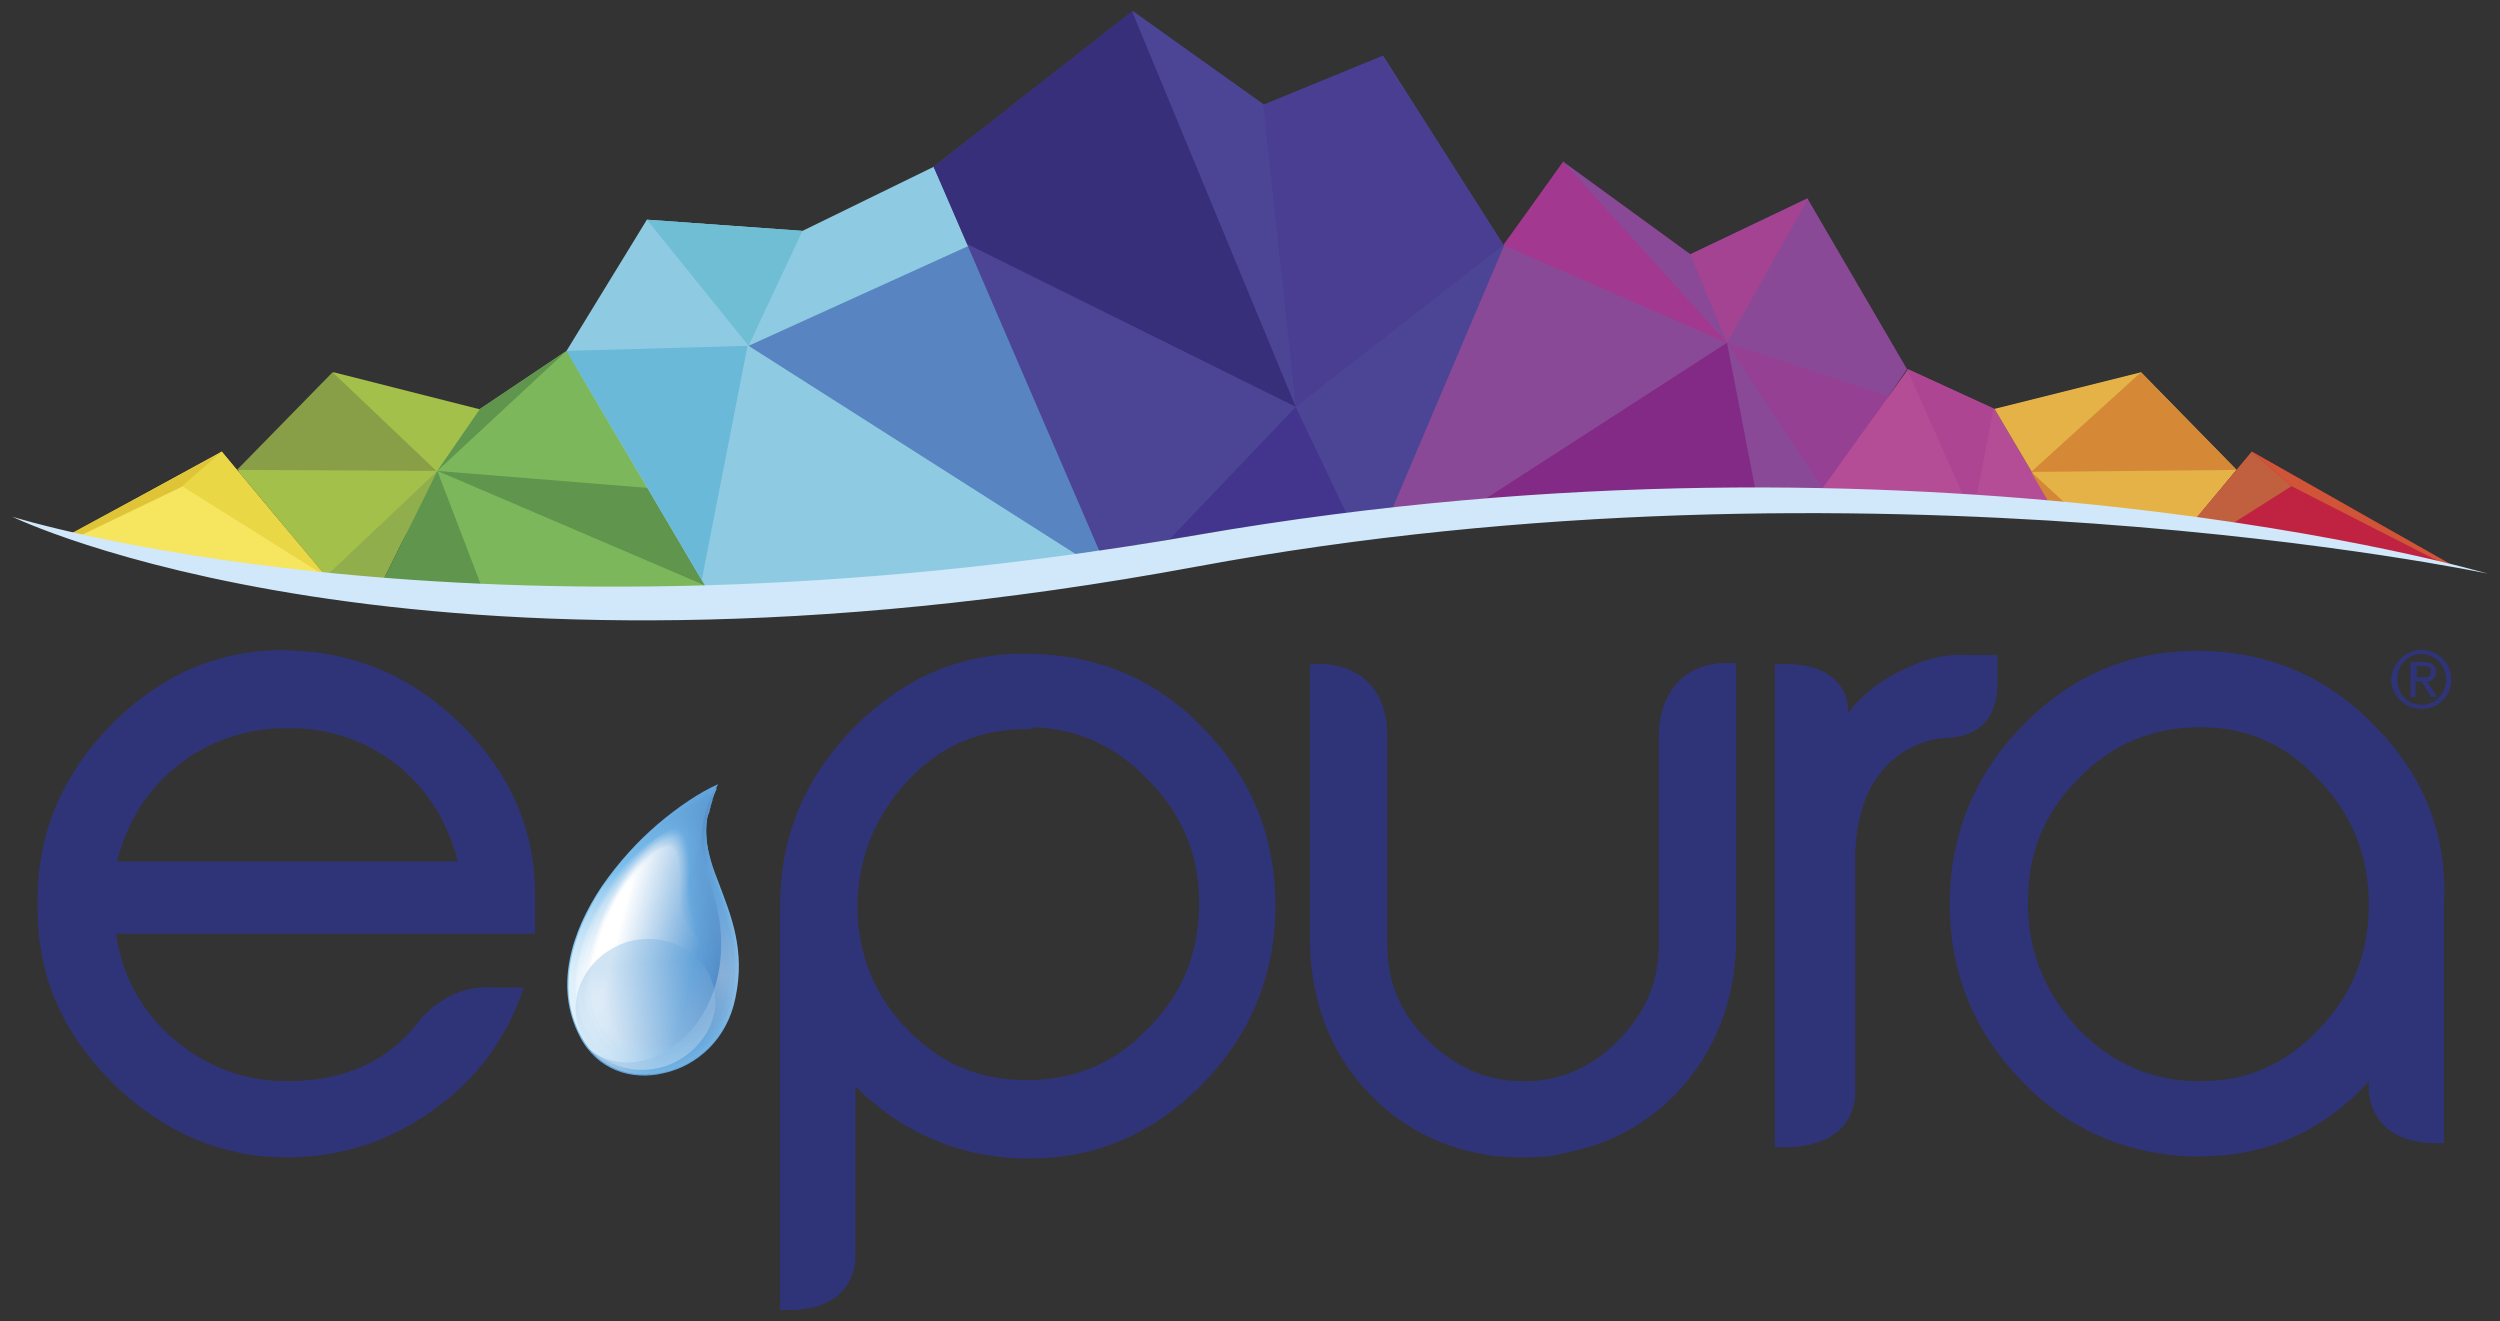 <?xml version="1.0" encoding="utf-8"?>
<!-- Generator: Adobe Illustrator 21.0.2, SVG Export Plug-In . SVG Version: 6.00 Build 0)  -->
<svg version="1.1" id="Capa_1" xmlns="http://www.w3.org/2000/svg" xmlns:xlink="http://www.w3.org/1999/xlink" x="0px" y="0px"
	 viewBox="0 0 245.8 129.9" style="enable-background:new 0 0 245.8 129.9;" xml:space="preserve">
<rect x="0" y="0" width="245.8" height="129.9" fill="#333333" stroke="none"/>
<style type="text/css">
	.st0{fill:#2F3479;}
	.st1{fill:url(#SVGID_1_);}
	.st2{fill:url(#SVGID_2_);}
	.st3{fill:url(#SVGID_3_);}
	.st4{fill:url(#SVGID_4_);}
	.st5{fill:url(#SVGID_5_);}
	.st6{fill:url(#SVGID_6_);}
	.st7{fill:url(#SVGID_7_);}
	.st8{fill:url(#SVGID_8_);}
	.st9{fill:url(#SVGID_9_);}
	.st10{fill:url(#SVGID_10_);}
	.st11{fill:url(#SVGID_11_);}
	.st12{fill:url(#SVGID_12_);}
	.st13{fill:url(#SVGID_13_);}
	.st14{fill:url(#SVGID_14_);}
	.st15{fill:url(#SVGID_15_);}
	.st16{fill:url(#SVGID_16_);}
	.st17{fill:url(#SVGID_17_);}
	.st18{fill:url(#SVGID_18_);}
	.st19{fill:url(#SVGID_19_);}
	.st20{fill:url(#SVGID_20_);}
	.st21{fill:url(#SVGID_21_);}
	.st22{fill:url(#SVGID_22_);}
	.st23{fill:url(#SVGID_23_);}
	.st24{fill:url(#SVGID_24_);}
	.st25{fill:url(#SVGID_25_);}
	.st26{fill:url(#SVGID_26_);}
	.st27{fill:url(#SVGID_27_);}
	.st28{fill:url(#SVGID_28_);}
	.st29{fill:url(#SVGID_29_);}
	.st30{fill:url(#SVGID_30_);}
	.st31{fill:url(#SVGID_31_);}
	.st32{fill:url(#SVGID_32_);}
	.st33{opacity:0.3;fill:url(#SVGID_33_);}
	.st34{opacity:0.3;fill:url(#SVGID_34_);}
	.st35{fill:#A3C04B;}
	.st36{fill:#899F47;}
	.st37{fill:#90AF4C;}
	.st38{fill:#7CB85B;}
	.st39{fill:#60954D;}
	.st40{fill:#8ECBE2;}
	.st41{fill:#70BED4;}
	.st42{fill:#6AB9D8;}
	.st43{fill:#5884C2;}
	.st44{fill:#4C4596;}
	.st45{fill:#493E92;}
	.st46{fill:#382F7B;}
	.st47{fill:#43358E;}
	.st48{fill:#8A4996;}
	.st49{fill:#A34392;}
	.st50{fill:#A2388F;}
	.st51{fill:#954092;}
	.st52{fill:#822A85;}
	.st53{fill:#B44C96;}
	.st54{fill:#AE4593;}
	.st55{fill:#E4B247;}
	.st56{fill:#D58937;}
	.st57{fill:#D48736;}
	.st58{fill:#C02341;}
	.st59{fill:#C1603E;}
	.st60{fill:#D05437;}
	.st61{fill:#F6E55E;}
	.st62{fill:#DFC438;}
	.st63{fill:#EAD745;}
	.st64{fill:#D0E8F9;}
</style>
<g>
	<g>
		<path class="st0" d="M192,72.5l-1.2,0.1c0,0-8.4,0.6-8.4,11.9v23.2c-0.1,1.6-1,5.1-7.1,5.1l-0.8,0V65.3h1.1c6.2,0,6.1,4.4,6.1,4.4
			v0.4c1.2-1.6,2.8-2.9,4.7-3.9c2.5-1.3,4.4-1.9,7-1.8h1h2v3.1C196.3,67.5,196.7,72,192,72.5"/>
		<path class="st0" d="M100.8,71.7c-4.5,0-8.3,1.6-11.5,5c-3.4,3.7-5,7.8-5,12.7c0.1,4.5,1.7,8.6,5,11.9c3.2,3.3,7,4.9,11.6,4.9
			c4.7,0,8.6-1.6,11.9-5c3.4-3.4,5-7.3,5.1-12c0.1-4.7-1.4-8.7-4.7-12.2c-3.2-3.5-7-5.3-11.5-5.5C101.4,71.7,101.1,71.7,100.8,71.7
			 M77.5,128.8l-0.8,0V89c0-6.8,2.5-12.7,7.4-17.6c5-5,10.9-7.4,17.7-7.1c6.5,0.2,12.2,2.7,16.7,7.5c4.6,4.8,6.9,10.6,6.9,17.2
			c0,6.9-2.5,12.9-7.4,17.8c-4.7,4.7-10.3,7.1-16.7,7.1c-0.3,0-0.6,0-0.9,0c-6.3-0.2-11.8-2.6-16.3-7.1v17
			C84,125.3,83.2,128.8,77.5,128.8"/>
		<path class="st0" d="M216.4,71.5c-4.7,0-8.7,1.6-12,5c-3.3,3.3-5,7.2-5,12c-0.1,4.7,1.5,8.8,4.6,12.3c3.1,3.4,7,5.3,11.5,5.5
			c0.3,0,0.6,0,0.9,0c4.5,0,8.2-1.6,11.5-5c3.5-3.6,5.1-7.8,5-12.8c-0.1-4.5-1.7-8.6-5-11.9C224.8,73.2,220.9,71.5,216.4,71.5
			 M216.2,113.7c-0.3,0-0.6,0-0.9,0c-6.6-0.3-12.2-2.8-16.7-7.6c-4.6-4.8-6.9-10.6-6.9-17.2c0-6.9,2.5-12.9,7.4-17.8
			c4.9-4.9,10.8-7.3,17.7-7.1c6.7,0.2,12.4,2.8,16.9,7.6c4.7,4.8,6.9,10.6,6.6,17.1v23.7h-0.7c-5.9,0-6.6-3.9-6.7-5.1v-1
			C228.4,111.3,222.7,113.7,216.2,113.7"/>
		<path class="st0" d="M149.8,113.8c-1.5,0-3-0.1-4.4-0.4c-4.1-0.8-7.7-2.7-10.7-5.8c-3.2-3.3-5.1-7.4-5.7-12.1
			c-0.2-1.2-0.2-2.3-0.2-3.3V65.3h1.5c1.7,0.1,5.8,1,6.1,6.6l0,21c0,3.7,1.3,6.8,4.1,9.5c2.6,2.5,5.5,3.8,8.8,3.9l0.2,0
			c0.2,0,0.4,0,0.5,0c0.1,0,0.2,0,0.2,0c3.4-0.1,6.3-1.4,8.8-3.9c2.7-2.7,4.1-5.8,4.1-9.5v-21c0.4-5.7,4.4-6.6,6.1-6.7l1.5,0v26.9
			c0,6.1-2,11.3-5.9,15.4c-3,3.1-6.6,5-10.7,5.8C152.8,113.7,151.3,113.8,149.8,113.8"/>
		<path class="st0" d="M11.5,84.7H45c-0.9-3.7-2.8-6.8-5.6-9.2c-3-2.5-6.7-3.9-10.9-3.9l-0.4,0c-4,0-7.7,1.3-10.8,3.8
			C14.4,77.8,12.5,80.8,11.5,84.7 M48.5,97.1h3c-1.7,5.1-4.8,9.2-9,12.1c-4.2,3-8.8,4.5-14,4.6h-0.3c-6.3,0-12-2.4-16.9-7.1
			c-5.1-5-7.6-10.6-7.6-17.4C3.5,82.3,6,76.2,11.1,71.1c5.2-5.2,11.4-7.6,18.4-7.1c6.3,0.4,11.8,3,16.4,7.8c4.5,4.7,6.7,10.1,6.7,16
			v4H11.4c0.6,4.1,2.5,7.6,5.5,10.2c3.3,2.9,7.1,4.3,11.4,4.3l0.3,0c5.2-0.1,9.2-1.8,12.2-5.4C40.9,100.8,43.6,96.7,48.5,97.1"/>
		<path class="st0" d="M237.5,66.6h0.6c0.5,0,0.9,0,0.9-0.6c0-0.5-0.4-0.5-0.7-0.5h-0.7V66.6z M237,65.1h1.3c0.8,0,1.2,0.3,1.2,1
			c0,0.6-0.4,0.9-0.9,0.9l1,1.5H239l-0.9-1.5h-0.6v1.5H237V65.1z M238.1,69.3c1.3,0,2.4-1.1,2.4-2.5c0-1.4-1.1-2.5-2.4-2.5
			c-1.4,0-2.4,1.1-2.4,2.5C235.7,68.2,236.7,69.3,238.1,69.3 M238.1,63.9c1.6,0,2.9,1.3,2.9,2.9c0,1.7-1.3,2.9-2.9,2.9
			c-1.6,0-3-1.3-3-2.9C235.2,65.2,236.5,63.9,238.1,63.9"/>
		<g>
			<g>
				
					<radialGradient id="SVGID_1_" cx="93.106" cy="135.247" r="12.967" gradientTransform="matrix(0.965 -0.375 0.208 0.955 -56.118 -0.808)" gradientUnits="userSpaceOnUse">
					<stop  offset="0" style="stop-color:#FFFFFF"/>
					<stop  offset="0.455" style="stop-color:#7DC2EE"/>
					<stop  offset="1" style="stop-color:#63A5DC"/>
				</radialGradient>
				<path class="st1" d="M70.6,77.1c-1.8,0.8-3.9,2.2-5.9,3.9c-2,1.7-3.9,3.8-5.5,6.1c-3.1,4.6-4.7,10-2.2,14.8
					c1.7,3.3,5.1,4.4,8.3,3.6c3.2-0.7,6.2-3.3,7-7.4c1-4.7-0.4-8-1.6-11.2C69.5,83.9,68.6,80.9,70.6,77.1z"/>
				
					<linearGradient id="SVGID_2_" gradientUnits="userSpaceOnUse" x1="84.22" y1="135.332" x2="103.294" y2="135.625" gradientTransform="matrix(0.965 -0.375 0.208 0.955 -56.118 -0.808)">
					<stop  offset="0" style="stop-color:#FFFFFF"/>
					<stop  offset="0.455" style="stop-color:#7CC1ED"/>
					<stop  offset="0.462" style="stop-color:#7CC1ED"/>
					<stop  offset="1" style="stop-color:#61A3DA"/>
				</linearGradient>
				<path class="st2" d="M64.7,81.1c2-1.7,4-3,5.8-3.6c-1.9,3.8-0.9,6.7,0.2,9.8c1.1,3.1,2.5,6.4,1.5,10.9c-0.9,4-3.8,6.5-6.9,7.2
					c-3.1,0.7-6.4-0.3-8.1-3.5c-1-1.8-1.3-3.7-1.2-5.6c0.1-3.1,1.4-6.2,3.3-9C60.8,84.9,62.7,82.8,64.7,81.1z"/>
				
					<linearGradient id="SVGID_3_" gradientUnits="userSpaceOnUse" x1="84.587" y1="135.203" x2="103.319" y2="135.78" gradientTransform="matrix(0.965 -0.375 0.208 0.955 -56.118 -0.808)">
					<stop  offset="0" style="stop-color:#FFFFFF"/>
					<stop  offset="0.455" style="stop-color:#7BC0ED"/>
					<stop  offset="0.462" style="stop-color:#7BC0ED"/>
					<stop  offset="1" style="stop-color:#60A0D8"/>
				</linearGradient>
				<path class="st3" d="M64.7,81.2c2-1.7,4-2.9,5.6-3.3c-1.9,3.8-0.8,6.7,0.3,9.7c1.1,3,2.4,6.3,1.4,10.7c-0.9,3.9-3.7,6.4-6.8,7.1
					c-3.1,0.7-6.3-0.3-8-3.4c-1-1.8-1.4-3.7-1.3-5.6c0.1-3,1.4-6.1,3.2-9C60.8,85.1,62.7,82.9,64.7,81.2z"/>
				
					<linearGradient id="SVGID_4_" gradientUnits="userSpaceOnUse" x1="84.946" y1="135.073" x2="103.326" y2="135.921" gradientTransform="matrix(0.965 -0.375 0.208 0.955 -56.118 -0.808)">
					<stop  offset="0" style="stop-color:#FFFFFF"/>
					<stop  offset="0.455" style="stop-color:#7ABFEC"/>
					<stop  offset="0.462" style="stop-color:#7ABFEC"/>
					<stop  offset="1" style="stop-color:#5E9ED6"/>
				</linearGradient>
				<path class="st4" d="M64.7,81.2c2-1.7,3.9-2.8,5.5-3c-1.8,3.8-0.7,6.6,0.4,9.6c1.1,3,2.3,6.2,1.3,10.5c-0.9,3.8-3.7,6.2-6.7,6.9
					c-3,0.7-6.2-0.3-7.9-3.3c-1-1.7-1.4-3.6-1.3-5.5c0.1-3,1.3-6.1,3.1-8.9C60.8,85.2,62.6,83,64.7,81.2z"/>
				
					<linearGradient id="SVGID_5_" gradientUnits="userSpaceOnUse" x1="85.296" y1="134.945" x2="103.315" y2="136.054" gradientTransform="matrix(0.965 -0.375 0.208 0.955 -56.118 -0.808)">
					<stop  offset="0" style="stop-color:#FFFFFF"/>
					<stop  offset="0.455" style="stop-color:#79BEEB"/>
					<stop  offset="0.462" style="stop-color:#79BDEB"/>
					<stop  offset="1" style="stop-color:#5D9CD4"/>
				</linearGradient>
				<path class="st5" d="M64.7,81.3c2-1.7,3.9-2.7,5.4-2.7c-1.7,3.7-0.5,6.5,0.5,9.4c1.1,2.9,2.2,6.1,1.3,10.3
					c-0.9,3.7-3.6,6.1-6.6,6.8c-3,0.7-6.1-0.3-7.7-3.2c-1-1.7-1.4-3.5-1.4-5.4c0.1-2.9,1.3-6,3-8.8C60.7,85.4,62.6,83.2,64.7,81.3z"
					/>
				
					<linearGradient id="SVGID_6_" gradientUnits="userSpaceOnUse" x1="85.627" y1="134.821" x2="103.408" y2="136.19" gradientTransform="matrix(0.965 -0.375 0.208 0.955 -56.118 -0.808)">
					<stop  offset="0" style="stop-color:#FFFFFF"/>
					<stop  offset="0.455" style="stop-color:#78BDEA"/>
					<stop  offset="0.462" style="stop-color:#78BCEA"/>
					<stop  offset="1" style="stop-color:#5B99D2"/>
				</linearGradient>
				<path class="st6" d="M64.7,81.4c2-1.7,3.8-2.6,5.3-2.5c-1.7,3.7-0.4,6.5,0.7,9.3c1,2.9,2.2,6,1.2,10.1c-0.8,3.6-3.5,5.9-6.4,6.7
					c-2.9,0.7-6-0.2-7.6-3.1c-1-1.7-1.4-3.5-1.4-5.3c0.1-2.9,1.2-5.9,2.9-8.8C60.7,85.5,62.6,83.3,64.7,81.4z"/>
				
					<linearGradient id="SVGID_7_" gradientUnits="userSpaceOnUse" x1="85.935" y1="134.701" x2="103.69" y2="136.344" gradientTransform="matrix(0.965 -0.375 0.208 0.955 -56.118 -0.808)">
					<stop  offset="0" style="stop-color:#FFFFFF"/>
					<stop  offset="0.455" style="stop-color:#78BBEA"/>
					<stop  offset="0.462" style="stop-color:#77BBEA"/>
					<stop  offset="1" style="stop-color:#5A97D1"/>
				</linearGradient>
				<path class="st7" d="M64.7,81.5c2-1.7,3.8-2.6,5.2-2.2c-1.6,3.7-0.2,6.4,0.8,9.2c1,2.8,2.1,5.9,1.1,9.9
					c-0.8,3.5-3.5,5.8-6.3,6.5c-2.9,0.7-5.8-0.2-7.5-3c-1-1.6-1.5-3.4-1.4-5.2c0-2.8,1.1-5.8,2.8-8.7C60.7,85.7,62.5,83.4,64.7,81.5
					z"/>
				
					<linearGradient id="SVGID_8_" gradientUnits="userSpaceOnUse" x1="86.241" y1="134.587" x2="103.965" y2="136.503" gradientTransform="matrix(0.965 -0.375 0.208 0.955 -56.118 -0.808)">
					<stop  offset="0" style="stop-color:#FFFFFF"/>
					<stop  offset="0.455" style="stop-color:#77BAE9"/>
					<stop  offset="0.462" style="stop-color:#76BAE9"/>
					<stop  offset="1" style="stop-color:#5895CF"/>
				</linearGradient>
				<path class="st8" d="M64.7,81.6c2.1-1.7,3.8-2.5,5.1-1.9c-1.6,3.6-0.1,6.3,0.9,9.1c1,2.8,2,5.8,1,9.7c-0.8,3.4-3.4,5.7-6.2,6.4
					c-2.8,0.7-5.7-0.2-7.4-2.8c-1-1.6-1.5-3.3-1.5-5.2c0-2.8,1.1-5.8,2.7-8.6C60.7,85.8,62.5,83.5,64.7,81.6z"/>
				
					<linearGradient id="SVGID_9_" gradientUnits="userSpaceOnUse" x1="86.544" y1="134.481" x2="104.232" y2="136.668" gradientTransform="matrix(0.965 -0.375 0.208 0.955 -56.118 -0.808)">
					<stop  offset="0" style="stop-color:#FFFFFF"/>
					<stop  offset="0.455" style="stop-color:#76B9E8"/>
					<stop  offset="0.462" style="stop-color:#75B9E8"/>
					<stop  offset="1" style="stop-color:#5792CD"/>
				</linearGradient>
				<path class="st9" d="M64.6,81.7c2.1-1.7,3.7-2.4,5-1.6c-1.5,3.6,0.1,6.3,1,9c1,2.7,1.9,5.7,0.9,9.5c-0.8,3.3-3.4,5.5-6.1,6.2
					c-2.8,0.7-5.6-0.2-7.2-2.7c-1-1.5-1.5-3.2-1.5-5.1c0-2.7,1-5.7,2.6-8.5C60.7,86,62.4,83.6,64.6,81.7z"/>
				
					<linearGradient id="SVGID_10_" gradientUnits="userSpaceOnUse" x1="86.846" y1="134.383" x2="104.492" y2="136.841" gradientTransform="matrix(0.965 -0.375 0.208 0.955 -56.118 -0.808)">
					<stop  offset="0" style="stop-color:#FFFFFF"/>
					<stop  offset="0.455" style="stop-color:#75B8E8"/>
					<stop  offset="0.462" style="stop-color:#74B8E7"/>
					<stop  offset="1" style="stop-color:#5590CB"/>
				</linearGradient>
				<path class="st10" d="M64.6,81.8c2.1-1.7,3.7-2.3,4.9-1.3c-1.4,3.6,0.2,6.2,1.1,8.8c0.9,2.7,1.8,5.6,0.9,9.3
					c-0.8,3.3-3.3,5.4-6,6.1c-2.7,0.7-5.5-0.1-7.1-2.6c-1-1.5-1.6-3.2-1.6-5c0-2.7,0.9-5.6,2.5-8.5C60.7,86.1,62.4,83.7,64.6,81.8z"
					/>
				
					<linearGradient id="SVGID_11_" gradientUnits="userSpaceOnUse" x1="87.147" y1="134.292" x2="104.743" y2="137.02" gradientTransform="matrix(0.965 -0.375 0.208 0.955 -56.118 -0.808)">
					<stop  offset="0" style="stop-color:#FFFFFF"/>
					<stop  offset="0.455" style="stop-color:#74B7E7"/>
					<stop  offset="0.462" style="stop-color:#73B7E7"/>
					<stop  offset="1" style="stop-color:#548DC9"/>
				</linearGradient>
				<path class="st11" d="M64.6,81.9c2.1-1.7,3.6-2.2,4.8-1.1c-1.4,3.5,0.3,6.1,1.2,8.7c0.9,2.6,1.7,5.5,0.8,9.1
					c-0.8,3.2-3.2,5.3-5.9,5.9c-2.6,0.7-5.4-0.1-7-2.5c-1-1.5-1.6-3.1-1.6-4.9c0-2.6,0.9-5.6,2.4-8.4C60.6,86.3,62.4,83.8,64.6,81.9
					z"/>
				
					<linearGradient id="SVGID_12_" gradientUnits="userSpaceOnUse" x1="87.446" y1="134.209" x2="104.986" y2="137.205" gradientTransform="matrix(0.965 -0.375 0.208 0.955 -56.118 -0.808)">
					<stop  offset="0" style="stop-color:#FFFFFF"/>
					<stop  offset="0.455" style="stop-color:#73B6E6"/>
					<stop  offset="0.462" style="stop-color:#72B6E6"/>
					<stop  offset="1" style="stop-color:#528BC7"/>
				</linearGradient>
				<path class="st12" d="M64.6,82c2.1-1.6,3.6-2.1,4.7-0.8c-1.3,3.5,0.5,6.1,1.3,8.6c0.9,2.6,1.7,5.3,0.7,8.9
					c-0.8,3.1-3.2,5.1-5.7,5.8c-2.6,0.7-5.2-0.1-6.8-2.4c-1-1.4-1.6-3-1.6-4.8c0-2.6,0.8-5.5,2.2-8.3C60.6,86.4,62.3,84,64.6,82z"/>
				
					<linearGradient id="SVGID_13_" gradientUnits="userSpaceOnUse" x1="87.744" y1="134.135" x2="105.22" y2="137.397" gradientTransform="matrix(0.965 -0.375 0.208 0.955 -56.118 -0.808)">
					<stop  offset="0" style="stop-color:#FFFFFF"/>
					<stop  offset="0.455" style="stop-color:#72B5E5"/>
					<stop  offset="0.462" style="stop-color:#71B4E5"/>
					<stop  offset="1" style="stop-color:#5189C5"/>
				</linearGradient>
				<path class="st13" d="M64.6,82.1c2.1-1.6,3.5-2,4.6-0.5c-1.2,3.5,0.6,6,1.4,8.5c0.8,2.5,1.6,5.2,0.6,8.6c-0.8,3-3.1,5-5.6,5.6
					c-2.5,0.7-5.1-0.1-6.7-2.3c-1-1.4-1.6-3-1.7-4.8c-0.1-2.5,0.8-5.4,2.1-8.3C60.6,86.6,62.3,84.1,64.6,82.1z"/>
				
					<linearGradient id="SVGID_14_" gradientUnits="userSpaceOnUse" x1="88.04" y1="134.069" x2="105.448" y2="137.596" gradientTransform="matrix(0.965 -0.375 0.208 0.955 -56.118 -0.808)">
					<stop  offset="0" style="stop-color:#FFFFFF"/>
					<stop  offset="0.455" style="stop-color:#71B4E5"/>
					<stop  offset="0.462" style="stop-color:#70B3E4"/>
					<stop  offset="1" style="stop-color:#4F86C3"/>
				</linearGradient>
				<path class="st14" d="M64.6,82.2c2.1-1.6,3.5-1.9,4.5-0.2c-1.2,3.4,0.8,5.9,1.6,8.3c0.8,2.5,1.5,5.1,0.5,8.4
					c-0.8,2.9-3.1,4.8-5.5,5.5c-2.5,0.7-5-0.1-6.6-2.2c-1-1.4-1.7-2.9-1.7-4.7c-0.1-2.4,0.7-5.3,2-8.2
					C60.6,86.7,62.2,84.2,64.6,82.2z"/>
				
					<linearGradient id="SVGID_15_" gradientUnits="userSpaceOnUse" x1="88.334" y1="134.011" x2="105.665" y2="137.801" gradientTransform="matrix(0.965 -0.375 0.208 0.955 -56.118 -0.808)">
					<stop  offset="0" style="stop-color:#FFFFFF"/>
					<stop  offset="0.455" style="stop-color:#70B3E4"/>
					<stop  offset="0.462" style="stop-color:#6FB2E4"/>
					<stop  offset="1" style="stop-color:#4E84C1"/>
				</linearGradient>
				<path class="st15" d="M64.6,82.3c2.1-1.6,3.4-1.9,4.4,0.1c-1.1,3.4,0.9,5.9,1.7,8.2c0.8,2.4,1.4,5,0.5,8.2
					c-0.8,2.8-3,4.7-5.4,5.4c-2.4,0.7-4.9,0-6.4-2c-1-1.3-1.7-2.8-1.8-4.6c-0.1-2.4,0.6-5.3,1.9-8.1C60.6,86.9,62.2,84.3,64.6,82.3z
					"/>
				
					<linearGradient id="SVGID_16_" gradientUnits="userSpaceOnUse" x1="88.624" y1="133.961" x2="105.874" y2="138.012" gradientTransform="matrix(0.965 -0.375 0.208 0.955 -56.118 -0.808)">
					<stop  offset="0" style="stop-color:#FFFFFF"/>
					<stop  offset="0.455" style="stop-color:#6FB2E3"/>
					<stop  offset="0.462" style="stop-color:#6EB1E3"/>
					<stop  offset="1" style="stop-color:#4C82BF"/>
				</linearGradient>
				<path class="st16" d="M64.5,82.4c2.1-1.6,3.4-1.8,4.3,0.4c-1.1,3.4,1.1,5.8,1.8,8.1c0.8,2.4,1.3,4.9,0.4,8
					c-0.8,2.7-2.9,4.6-5.3,5.2c-2.4,0.7-4.8,0-6.3-1.9c-1-1.3-1.7-2.8-1.8-4.5c-0.1-2.3,0.6-5.2,1.8-8.1
					C60.5,87,62.2,84.4,64.5,82.4z"/>
				
					<linearGradient id="SVGID_17_" gradientUnits="userSpaceOnUse" x1="88.909" y1="133.918" x2="106.075" y2="138.23" gradientTransform="matrix(0.965 -0.375 0.208 0.955 -56.118 -0.808)">
					<stop  offset="0" style="stop-color:#FFFFFF"/>
					<stop  offset="0.455" style="stop-color:#6FB0E3"/>
					<stop  offset="0.462" style="stop-color:#6EB0E2"/>
					<stop  offset="1" style="stop-color:#4B7FBE"/>
				</linearGradient>
				<path class="st17" d="M64.5,82.5c2.1-1.6,3.4-1.7,4.2,0.6c-1,3.3,1.2,5.7,1.9,8c0.7,2.3,1.2,4.8,0.3,7.8
					c-0.8,2.6-2.9,4.4-5.2,5.1c-2.3,0.7-4.7,0-6.2-1.8c-1-1.2-1.8-2.7-1.8-4.4c-0.1-2.3,0.5-5.1,1.7-8
					C60.5,87.1,62.1,84.5,64.5,82.5z"/>
				
					<linearGradient id="SVGID_18_" gradientUnits="userSpaceOnUse" x1="89.19" y1="133.883" x2="106.267" y2="138.452" gradientTransform="matrix(0.965 -0.375 0.208 0.955 -56.118 -0.808)">
					<stop  offset="0" style="stop-color:#FFFFFF"/>
					<stop  offset="0.455" style="stop-color:#6EAFE2"/>
					<stop  offset="0.462" style="stop-color:#6DAFE1"/>
					<stop  offset="1" style="stop-color:#497DBC"/>
				</linearGradient>
				<path class="st18" d="M64.5,82.5c2.1-1.6,3.3-1.6,4.1,0.9c-0.9,3.3,1.3,5.7,2,7.8c0.7,2.3,1.2,4.7,0.2,7.6
					c-0.8,2.5-2.8,4.3-5,4.9c-2.3,0.7-4.5,0.1-6-1.7c-1-1.2-1.8-2.6-1.9-4.3c-0.1-2.2,0.4-5.1,1.6-7.9
					C60.5,87.3,62.1,84.7,64.5,82.5z"/>
				
					<linearGradient id="SVGID_19_" gradientUnits="userSpaceOnUse" x1="89.466" y1="133.855" x2="106.451" y2="138.681" gradientTransform="matrix(0.965 -0.375 0.208 0.955 -56.118 -0.808)">
					<stop  offset="0" style="stop-color:#FFFFFF"/>
					<stop  offset="0.455" style="stop-color:#6DAEE1"/>
					<stop  offset="0.462" style="stop-color:#6CAEE1"/>
					<stop  offset="1" style="stop-color:#487BBA"/>
				</linearGradient>
				<path class="st19" d="M64.5,82.6c2.1-1.6,3.3-1.5,4,1.2c-0.9,3.3,1.5,5.6,2.1,7.7c0.7,2.2,1.1,4.6,0.2,7.4
					c-0.8,2.4-2.8,4.1-4.9,4.8c-2.2,0.7-4.4,0.1-5.9-1.6c-1-1.2-1.8-2.6-1.9-4.3c-0.2-2.2,0.4-5,1.5-7.8
					C60.5,87.4,62.1,84.8,64.5,82.6z"/>
				
					<linearGradient id="SVGID_20_" gradientUnits="userSpaceOnUse" x1="89.734" y1="133.833" x2="106.628" y2="138.916" gradientTransform="matrix(0.965 -0.375 0.208 0.955 -56.118 -0.808)">
					<stop  offset="0" style="stop-color:#FFFFFF"/>
					<stop  offset="0.455" style="stop-color:#6CADE1"/>
					<stop  offset="0.462" style="stop-color:#6BADE0"/>
					<stop  offset="1" style="stop-color:#4678B8"/>
				</linearGradient>
				<path class="st20" d="M64.5,82.7c2.1-1.6,3.2-1.4,3.8,1.5c-0.8,3.2,1.6,5.5,2.2,7.6c0.7,2.2,1,4.5,0.1,7.2
					c-0.8,2.4-2.7,4-4.8,4.6c-2.2,0.6-4.3,0.1-5.8-1.5c-1.1-1.1-1.8-2.5-2-4.2c-0.2-2.1,0.3-4.9,1.4-7.8
					C60.5,87.6,62,84.9,64.5,82.7z"/>
				
					<linearGradient id="SVGID_21_" gradientUnits="userSpaceOnUse" x1="89.994" y1="133.818" x2="106.799" y2="139.156" gradientTransform="matrix(0.965 -0.375 0.208 0.955 -56.118 -0.808)">
					<stop  offset="0" style="stop-color:#FFFFFF"/>
					<stop  offset="0.455" style="stop-color:#6BACE0"/>
					<stop  offset="0.462" style="stop-color:#6AABDF"/>
					<stop  offset="1" style="stop-color:#4576B6"/>
				</linearGradient>
				<path class="st21" d="M64.5,82.8c2.1-1.6,3.2-1.3,3.7,1.8c-0.7,3.2,1.8,5.5,2.4,7.5c0.6,2.1,0.9,4.4,0,7
					c-0.8,2.3-2.6,3.9-4.7,4.5c-2.1,0.6-4.2,0.1-5.7-1.3c-1.1-1.1-1.9-2.4-2-4.1c-0.2-2.1,0.2-4.9,1.3-7.7
					C60.4,87.7,62,85,64.5,82.8z"/>
				
					<linearGradient id="SVGID_22_" gradientUnits="userSpaceOnUse" x1="90.245" y1="133.807" x2="106.963" y2="139.403" gradientTransform="matrix(0.965 -0.375 0.208 0.955 -56.118 -0.808)">
					<stop  offset="0" style="stop-color:#FFFFFF"/>
					<stop  offset="0.455" style="stop-color:#6AABDF"/>
					<stop  offset="0.462" style="stop-color:#69AADE"/>
					<stop  offset="1" style="stop-color:#4374B4"/>
				</linearGradient>
				<path class="st22" d="M64.5,82.9c2.1-1.6,3.1-1.2,3.6,2.1c-0.7,3.2,1.9,5.4,2.5,7.3c0.6,2.1,0.8,4.3-0.1,6.8
					c-0.8,2.2-2.6,3.7-4.6,4.3c-2.1,0.6-4.1,0.2-5.5-1.2c-1.1-1.1-1.9-2.4-2-4c-0.2-2,0.2-4.8,1.2-7.6
					C60.4,87.9,61.9,85.1,64.5,82.9z"/>
				
					<linearGradient id="SVGID_23_" gradientUnits="userSpaceOnUse" x1="90.484" y1="133.801" x2="107.122" y2="139.656" gradientTransform="matrix(0.965 -0.375 0.208 0.955 -56.118 -0.808)">
					<stop  offset="0" style="stop-color:#FFFFFF"/>
					<stop  offset="0.455" style="stop-color:#69AADE"/>
					<stop  offset="0.462" style="stop-color:#68A9DE"/>
					<stop  offset="1" style="stop-color:#4271B2"/>
				</linearGradient>
				<path class="st23" d="M64.4,83c2.2-1.6,3.1-1.2,3.5,2.3c-0.6,3.1,2,5.3,2.6,7.2c0.6,2,0.7,4.2-0.2,6.5c-0.8,2.1-2.5,3.6-4.5,4.2
					c-2,0.6-4,0.2-5.4-1.1c-1.1-1-1.9-2.3-2.1-3.9c-0.2-2,0.1-4.7,1.1-7.6C60.4,88,61.9,85.2,64.4,83z"/>
				
					<linearGradient id="SVGID_24_" gradientUnits="userSpaceOnUse" x1="90.712" y1="133.799" x2="107.277" y2="139.916" gradientTransform="matrix(0.965 -0.375 0.208 0.955 -56.118 -0.808)">
					<stop  offset="0" style="stop-color:#FFFFFF"/>
					<stop  offset="0.455" style="stop-color:#68A9DE"/>
					<stop  offset="0.462" style="stop-color:#67A8DD"/>
					<stop  offset="1" style="stop-color:#406FB0"/>
				</linearGradient>
				<path class="st24" d="M64.4,83.1c2.2-1.6,3-1.1,3.4,2.6c-0.6,3.1,2.2,5.3,2.7,7.1c0.6,2,0.6,4.1-0.2,6.3c-0.8,2-2.5,3.4-4.3,4.1
					c-1.9,0.6-3.9,0.2-5.3-1c-1.1-1-1.9-2.2-2.1-3.9c-0.2-1.9,0-4.6,0.9-7.5C60.4,88.2,61.9,85.4,64.4,83.1z"/>
				
					<linearGradient id="SVGID_25_" gradientUnits="userSpaceOnUse" x1="90.926" y1="133.799" x2="107.43" y2="140.183" gradientTransform="matrix(0.965 -0.375 0.208 0.955 -56.118 -0.808)">
					<stop  offset="0" style="stop-color:#FFFFFF"/>
					<stop  offset="0.455" style="stop-color:#67A8DD"/>
					<stop  offset="0.462" style="stop-color:#66A7DC"/>
					<stop  offset="1" style="stop-color:#3F6CAE"/>
				</linearGradient>
				<path class="st25" d="M64.4,83.2c2.2-1.6,3-1,3.3,2.9c-0.5,3.1,2.3,5.2,2.8,7c0.5,1.9,0.6,4-0.3,6.1c-0.8,1.9-2.4,3.3-4.2,3.9
					c-1.9,0.6-3.8,0.3-5.1-0.9c-1.1-0.9-2-2.2-2.2-3.8c-0.2-1.9,0-4.6,0.8-7.4C60.3,88.3,61.8,85.5,64.4,83.2z"/>
				
					<linearGradient id="SVGID_26_" gradientUnits="userSpaceOnUse" x1="91.127" y1="133.801" x2="107.581" y2="140.459" gradientTransform="matrix(0.965 -0.375 0.208 0.955 -56.118 -0.808)">
					<stop  offset="0" style="stop-color:#FFFFFF"/>
					<stop  offset="0.455" style="stop-color:#66A7DC"/>
					<stop  offset="0.462" style="stop-color:#65A6DB"/>
					<stop  offset="1" style="stop-color:#3D6AAC"/>
				</linearGradient>
				<path class="st26" d="M64.4,83.3c2.2-1.6,3-0.9,3.2,3.2c-0.4,3,2.5,5.2,2.9,6.8c0.5,1.9,0.5,3.9-0.4,5.9
					c-0.8,1.8-2.3,3.2-4.1,3.8c-1.8,0.6-3.7,0.3-5-0.8c-1.1-0.9-2-2.1-2.2-3.7c-0.3-1.8-0.1-4.5,0.7-7.3
					C60.3,88.5,61.8,85.6,64.4,83.3z"/>
				
					<linearGradient id="SVGID_27_" gradientUnits="userSpaceOnUse" x1="91.313" y1="133.804" x2="107.732" y2="140.744" gradientTransform="matrix(0.965 -0.375 0.208 0.955 -56.118 -0.808)">
					<stop  offset="0" style="stop-color:#FFFFFF"/>
					<stop  offset="0.455" style="stop-color:#66A5DC"/>
					<stop  offset="0.462" style="stop-color:#64A5DB"/>
					<stop  offset="1" style="stop-color:#3C68AB"/>
				</linearGradient>
				<path class="st27" d="M64.4,83.4c2.2-1.5,2.9-0.8,3.1,3.5c-0.4,3,2.6,5.1,3,6.7c0.5,1.8,0.4,3.8-0.5,5.7c-0.8,1.7-2.3,3-4,3.6
					c-1.8,0.6-3.6,0.3-4.9-0.7c-1.1-0.8-2-2-2.2-3.6c-0.3-1.8-0.2-4.4,0.6-7.3C60.3,88.6,61.7,85.7,64.4,83.4z"/>
				
					<linearGradient id="SVGID_28_" gradientUnits="userSpaceOnUse" x1="91.486" y1="133.809" x2="107.882" y2="141.038" gradientTransform="matrix(0.965 -0.375 0.208 0.955 -56.118 -0.808)">
					<stop  offset="0" style="stop-color:#FFFFFF"/>
					<stop  offset="0.455" style="stop-color:#65A4DB"/>
					<stop  offset="0.462" style="stop-color:#63A4DA"/>
					<stop  offset="1" style="stop-color:#3A65A9"/>
				</linearGradient>
				<path class="st28" d="M64.4,83.5c2.2-1.5,2.9-0.7,3,3.8c-0.3,3,2.7,5,3.1,6.6c0.5,1.8,0.3,3.7-0.6,5.5c-0.8,1.6-2.2,2.9-3.9,3.5
					c-1.7,0.6-3.4,0.4-4.7-0.5c-1.1-0.8-2-2-2.3-3.5c-0.3-1.7-0.2-4.4,0.5-7.2C60.3,88.8,61.7,85.8,64.4,83.5z"/>
				
					<linearGradient id="SVGID_29_" gradientUnits="userSpaceOnUse" x1="91.646" y1="133.816" x2="108.032" y2="141.344" gradientTransform="matrix(0.965 -0.375 0.208 0.955 -56.118 -0.808)">
					<stop  offset="0" style="stop-color:#FFFFFF"/>
					<stop  offset="0.455" style="stop-color:#64A3DA"/>
					<stop  offset="0.462" style="stop-color:#62A2D9"/>
					<stop  offset="1" style="stop-color:#3963A7"/>
				</linearGradient>
				<path class="st29" d="M64.4,83.6c2.2-1.5,2.8-0.6,2.9,4c-0.2,2.9,2.9,5,3.3,6.5c0.4,1.7,0.2,3.6-0.6,5.3
					c-0.8,1.5-2.2,2.8-3.8,3.3c-1.7,0.6-3.3,0.4-4.6-0.4c-1.2-0.7-2.1-1.9-2.3-3.5c-0.3-1.7-0.3-4.3,0.4-7.1
					C60.2,88.9,61.7,85.9,64.4,83.6z"/>
				
					<linearGradient id="SVGID_30_" gradientUnits="userSpaceOnUse" x1="91.795" y1="133.824" x2="108.185" y2="141.661" gradientTransform="matrix(0.965 -0.375 0.208 0.955 -56.118 -0.808)">
					<stop  offset="0" style="stop-color:#FFFFFF"/>
					<stop  offset="0.455" style="stop-color:#63A2D9"/>
					<stop  offset="0.462" style="stop-color:#61A1D8"/>
					<stop  offset="1" style="stop-color:#3761A5"/>
				</linearGradient>
				<path class="st30" d="M64.3,83.7c2.2-1.5,2.8-0.6,2.8,4.3c-0.2,2.9,3,4.9,3.4,6.3c0.4,1.7,0.1,3.5-0.7,5.1
					c-0.8,1.5-2.1,2.6-3.7,3.2c-1.6,0.6-3.2,0.4-4.5-0.3c-1.2-0.7-2.1-1.8-2.4-3.4c-0.3-1.6-0.4-4.2,0.3-7.1
					C60.2,89,61.6,86,64.3,83.7z"/>
				
					<linearGradient id="SVGID_31_" gradientUnits="userSpaceOnUse" x1="91.934" y1="133.835" x2="108.338" y2="141.991" gradientTransform="matrix(0.965 -0.375 0.208 0.955 -56.118 -0.808)">
					<stop  offset="0" style="stop-color:#FFFFFF"/>
					<stop  offset="0.455" style="stop-color:#62A1D9"/>
					<stop  offset="0.462" style="stop-color:#60A0D8"/>
					<stop  offset="1" style="stop-color:#365EA3"/>
				</linearGradient>
				<path class="st31" d="M64.3,83.8c2.2-1.5,2.7-0.5,2.7,4.6c-0.1,2.9,3.2,4.8,3.5,6.2c0.4,1.6,0.1,3.4-0.8,4.9
					c-0.8,1.4-2,2.5-3.5,3c-1.6,0.6-3.1,0.5-4.4-0.2c-1.2-0.7-2.1-1.8-2.4-3.3c-0.3-1.6-0.4-4.2,0.2-7
					C60.2,89.2,61.6,86.2,64.3,83.8z"/>
				
					<linearGradient id="SVGID_32_" gradientUnits="userSpaceOnUse" x1="92.065" y1="133.85" x2="108.49" y2="142.334" gradientTransform="matrix(0.965 -0.375 0.208 0.955 -56.118 -0.808)">
					<stop  offset="0" style="stop-color:#FFFFFF"/>
					<stop  offset="0.462" style="stop-color:#5F9FD7"/>
					<stop  offset="1" style="stop-color:#345CA1"/>
				</linearGradient>
				<path class="st32" d="M66.9,88.7c-0.1,2.8,3.3,4.8,3.6,6.1c0.7,3-1.3,6.4-4.3,7.6c-1.5,0.6-3,0.5-4.2-0.1s-2.1-1.7-2.4-3.2
					c-0.3-1.5-0.5-4.1,0.1-6.9c0.6-2.8,2-5.9,4.7-8.3C66.5,82.3,67,83.5,66.9,88.7z"/>
			</g>
			
				<radialGradient id="SVGID_33_" cx="112.573" cy="106.68" r="15.31" gradientTransform="matrix(0.988 -0.157 0.157 0.988 -57.184 8.055)" gradientUnits="userSpaceOnUse">
				<stop  offset="0" style="stop-color:#FFFFFF"/>
				<stop  offset="0.455" style="stop-color:#7CBAE8"/>
				<stop  offset="1" style="stop-color:#487DBC"/>
			</radialGradient>
			<path class="st33" d="M69.6,86.2c5.1,13.4-6,21.8-11.9,16.8c3.9,5.1,13,2.8,14.6-4.8c2-9.3-5.7-13.4-1.7-21.1
				C70.6,77.1,67.7,81.2,69.6,86.2z"/>
			
				<linearGradient id="SVGID_34_" gradientUnits="userSpaceOnUse" x1="105.143" y1="104.313" x2="104.619" y2="114.577" gradientTransform="matrix(0.988 -0.157 0.157 0.988 -57.184 8.055)">
				<stop  offset="0" style="stop-color:#63A5DC"/>
				<stop  offset="1" style="stop-color:#FFFFFF"/>
			</linearGradient>
			<path class="st34" d="M70,96.5c1.2,3.3-0.9,7-4.5,8.3c-3.6,1.2-7.5-0.5-8.6-3.8c-1.1-3.3,0.9-7,4.5-8.3
				C65,91.5,68.9,93.2,70,96.5z"/>
		</g>
	</g>
	<g>
		<g id="JOROSHO">
			<g>
				<path class="st35" d="M37.4,56.7l10-16.4l-14.6-3.7l-9.4,9.7L32,56.6c0,0,0.1,0,0.1,0.1H37.4z"/>
				<polygon class="st36" points="32.7,36.6 42.9,46.3 23.3,46.2 				"/>
				<path class="st37" d="M43,46.3L32,56.7c1.8,0.2,3.6,0.4,5.6,0.5L43,46.3z"/>
			</g>
			<g>
				<path class="st38" d="M70.1,57.9L55.7,34.5l-8.5,5.7l-4.3,6.2l-4.6,10.9C47.3,58,58,58.3,70.1,57.9z"/>
				<polygon class="st39" points="55.7,34.5 47.2,40.2 43,46.3 				"/>
				<polygon class="st39" points="70.1,57.9 43,46.3 64,48 				"/>
				<path class="st39" d="M43,46.3l-5.4,10.9c3.1,0.3,6.3,0.5,9.8,0.6L43,46.3z"/>
			</g>
			<g>
				<path class="st40" d="M95.4,24.1l-3.6-7.7l-12.9,6.3l-15.3-1.1l-7.9,12.9l13.8,23.4c11.6-0.4,24.5-1.5,38.6-3.7L95.4,24.1z"/>
				<polygon class="st41" points="78.9,22.7 73.6,34 63.6,21.6 				"/>
				<polygon class="st42" points="69,57 73.5,34 55.7,34.5 				"/>
				<path class="st43" d="M95.4,24.1L73.6,34l32.2,20.5c0.8-0.1,1.6-0.2,2.3-0.4L95.4,24.1z"/>
			</g>
			<g>
				<path class="st44" d="M137,50l10.9-25.8L136,5.5l-11.7,4.8l-12.9-9.2L91.8,16.4l16.3,37.8c2.3-0.4,4.6-0.7,7-1.2
					C122.5,51.7,129.9,50.7,137,50z"/>
				<polygon class="st45" points="135.9,5.5 124.2,10.3 127.4,40 147.8,24.1 				"/>
				<polygon class="st46" points="111.3,1.1 127.4,40 95.1,24 91.8,16.4 				"/>
				<path class="st47" d="M132.4,50.5l-5-10.5l-12.4,13c0,0,0.1,0,0.1,0C121,52,126.7,51.2,132.4,50.5z"/>
			</g>
			<g>
				<path class="st48" d="M179.1,48.3l0.4-0.3l8-11.7l-9.8-16.8L166.2,25l-12.5-9.1l-5.8,8.2L136.9,50C152,48.4,166.2,48,179.1,48.3
					z"/>
				<polygon class="st49" points="177.8,19.5 166.2,25 169.8,33.7 				"/>
				<polygon class="st50" points="169.8,33.7 147.8,24.1 153.7,15.9 				"/>
				<polygon class="st51" points="169.8,33.7 185.7,39 179.2,48 				"/>
				<path class="st52" d="M172.6,48.2l-2.8-14.5l-24,15.5C155.2,48.5,164.1,48.2,172.6,48.2z"/>
			</g>
			<g>
				<path class="st53" d="M196.1,40.2l-8.5-3.9L179.2,48l-0.1,0.3c8.1,0.2,15.6,0.6,22.5,1.2L196.1,40.2z"/>
				<path class="st54" d="M196,40.2l-8.5-3.9l5.6,12.6c0.4,0,0.8,0.1,1.2,0.1L196,40.2z"/>
			</g>
			<g>
				<path class="st55" d="M219.9,46.2l-9.4-9.6l-14.4,3.6l5.5,9.3c5.2,0.5,10,1,14.3,1.6L219.9,46.2z"/>
				<polygon class="st56" points="210.5,36.6 199.7,46.4 219.9,46.2 				"/>
				<path class="st57" d="M199.7,46.4l1.8,3.1c0.6,0.1,1.2,0.1,1.8,0.2L199.7,46.4z"/>
			</g>
			<g>
				<path class="st58" d="M221.4,44.4l-5.6,6.7c12.7,1.7,21.6,3.6,25.2,4.5L221.4,44.4z"/>
				<path class="st59" d="M225.3,47.8l-3.9-3.4l-5.6,6.7c1.2,0.2,2.4,0.3,3.5,0.5L225.3,47.8z"/>
				<path class="st60" d="M221.4,44.4l3.9,3.4l14.5,7.4c0.5,0.1,0.9,0.2,1.2,0.3L221.4,44.4z"/>
			</g>
			<g>
				<path class="st61" d="M21.8,44.4L7,52.5c4.9,1.2,13.3,3,24.9,4.2L21.8,44.4z"/>
				<path class="st62" d="M18,47.8l3.9-3.4L6.9,52.5c0.3,0.1,0.6,0.1,0.9,0.2L18,47.8z"/>
				<polygon class="st63" points="21.8,44.4 17.9,47.8 32.1,56.7 				"/>
			</g>
		</g>
		<path class="st64" d="M1.2,50.8c0,0,39.3,19.2,116.5,4.9c65.8-12.2,126.9,0.7,126.9,0.7s-55.3-16.2-126.9-3.8
			C46.2,65,1.2,50.8,1.2,50.8L1.2,50.8z"/>
	</g>
</g>
</svg>
